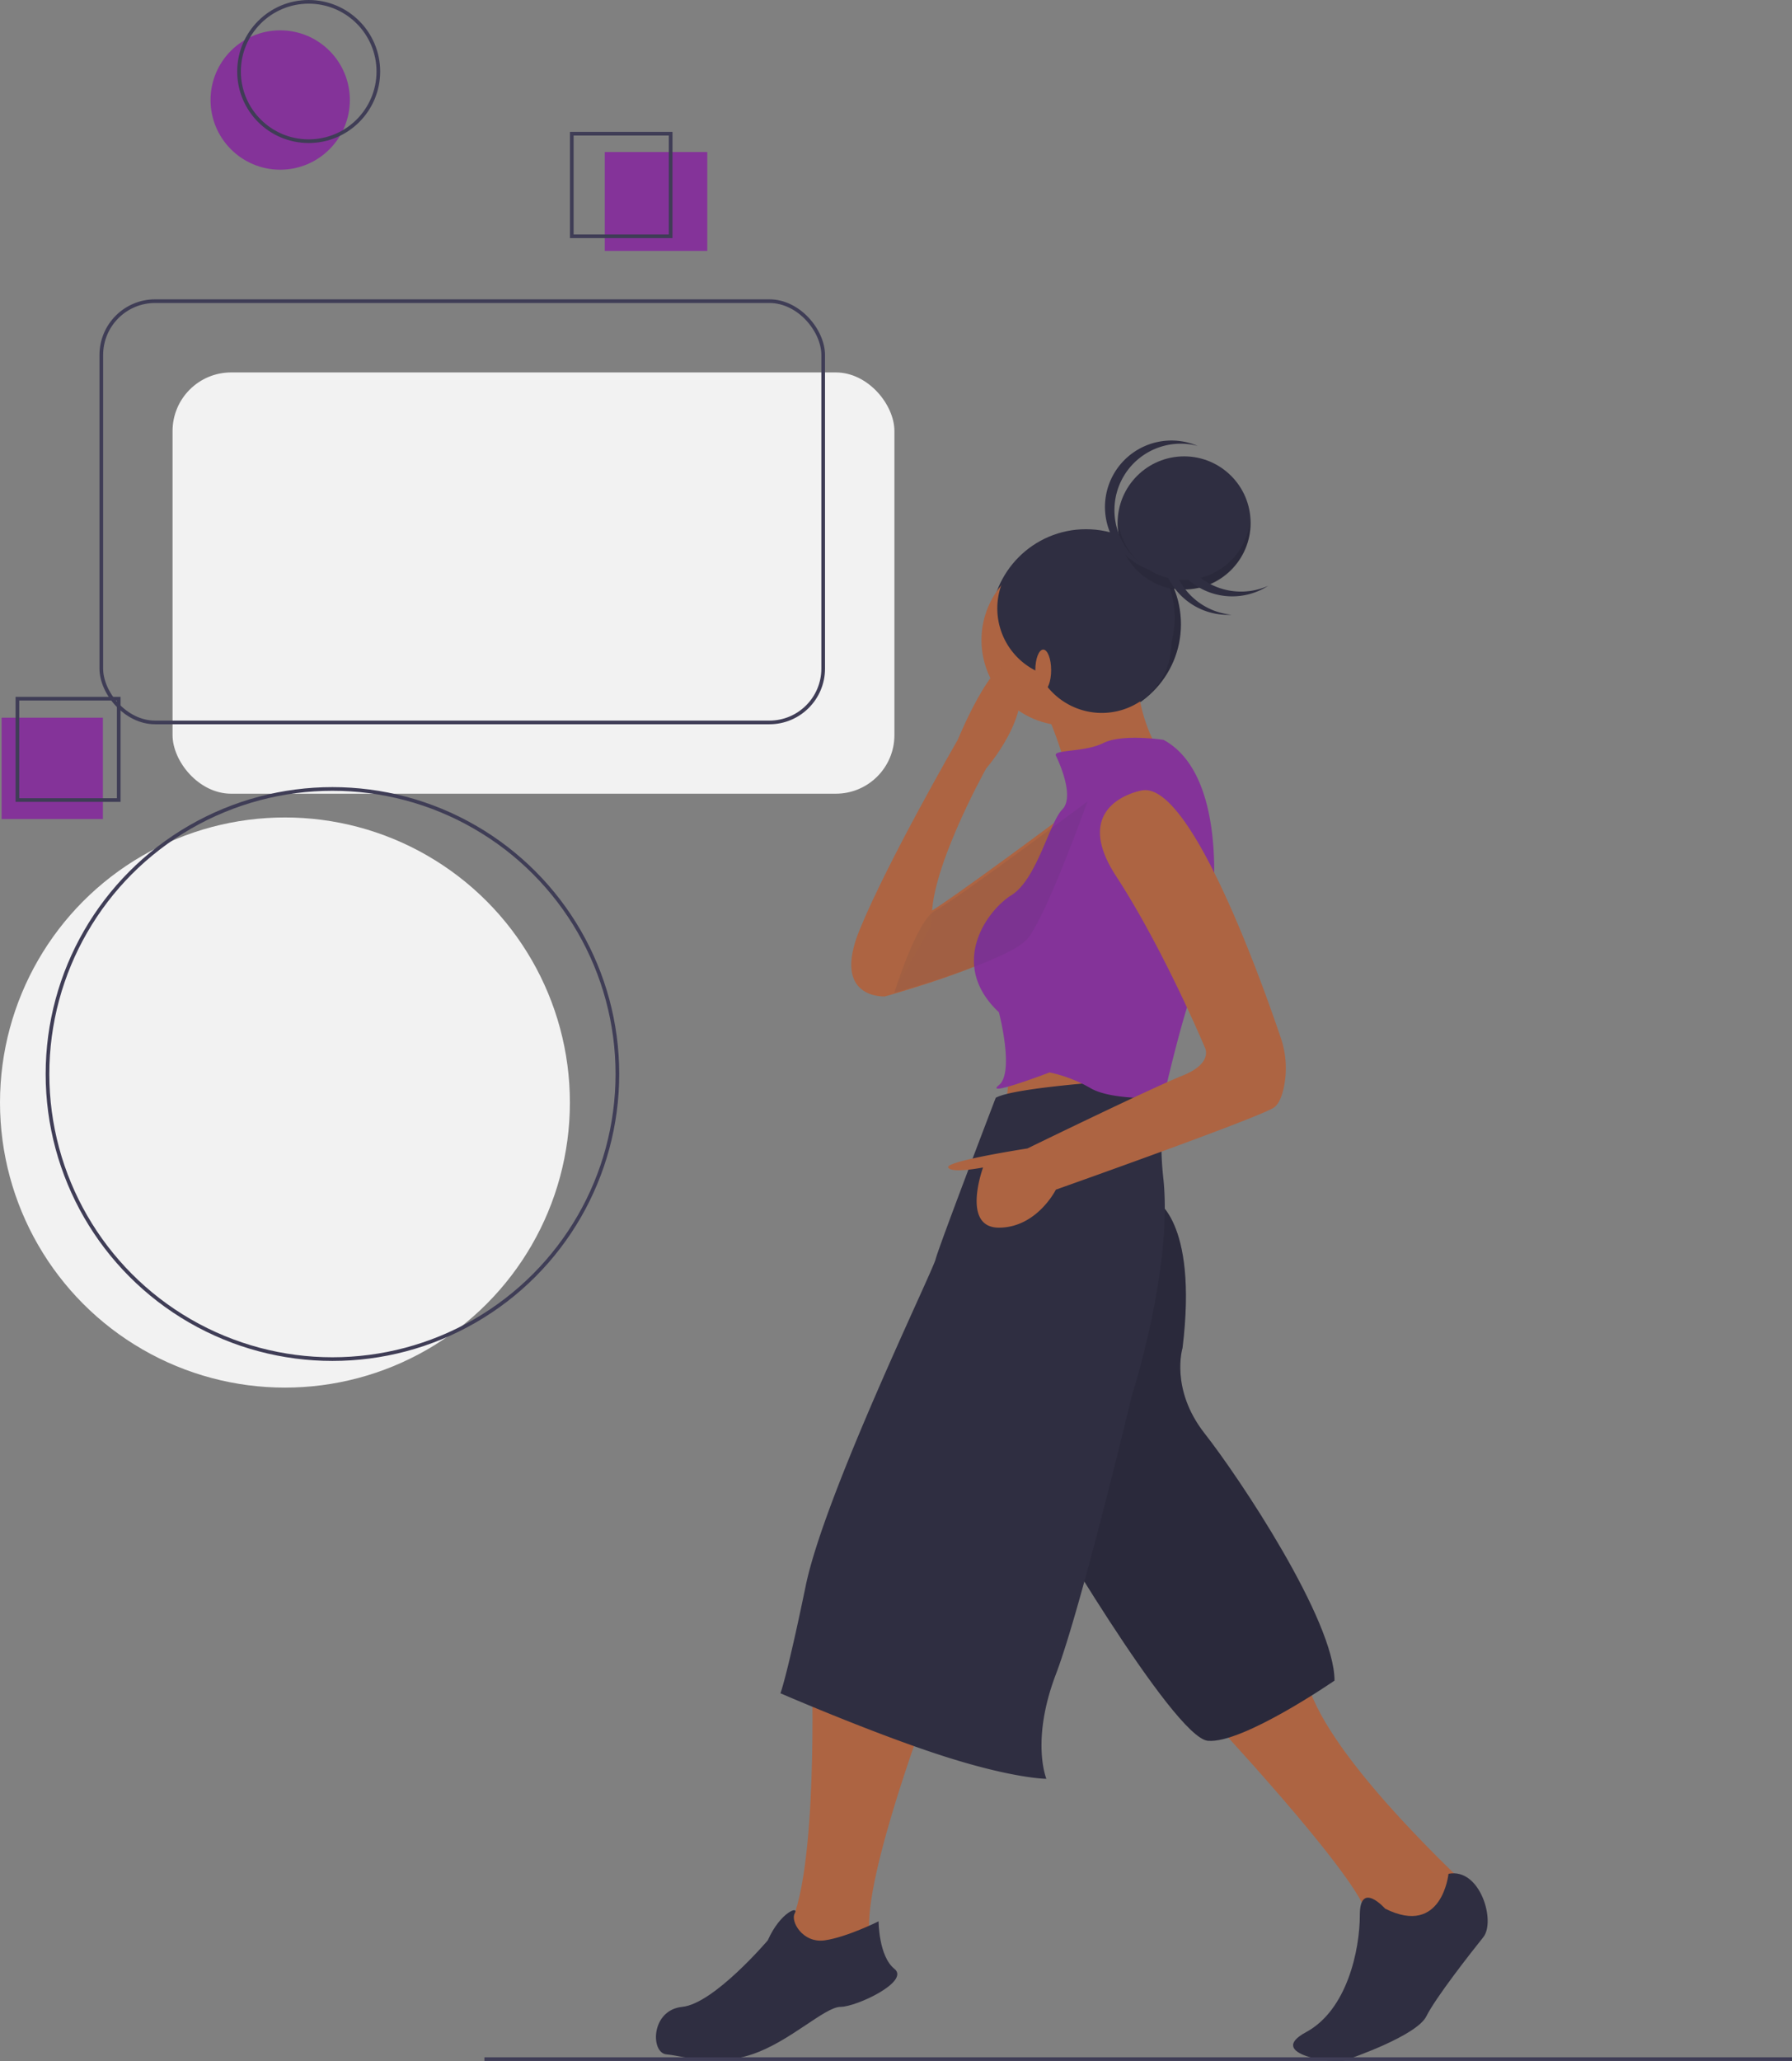 <svg xmlns="http://www.w3.org/2000/svg" width="489.394" height="562.688" viewBox="0 0 489.394 562.688">
  <rect x="0" y="0" width="489.394" height="562.688" fill="#808080" stroke="none"/>
  <g id="contactform_illustration" data-name="contactform illustration" transform="translate(-1090 -3725.5)">
    <ellipse id="Ellipse_240" data-name="Ellipse 240" cx="25.94" cy="25.94" rx="25.94" ry="25.94" transform="translate(1360.637 3869.965)" fill="#2f2e41"/>
    <path id="Path_229" data-name="Path 229" d="M788.513,308.717A25.939,25.939,0,0,1,751.87,345.36a25.939,25.939,0,1,0,36.643-36.643Z" transform="translate(615.52 3568.002)" opacity="0.1"/>
    <ellipse id="Ellipse_241" data-name="Ellipse 241" cx="18.158" cy="18.158" rx="18.158" ry="18.158" transform="translate(1395.223 3850.078)" fill="#2f2e41"/>
    <path id="Path_230" data-name="Path 230" d="M802.218,314.267a18.145,18.145,0,0,1-18.092-16.861c-.03.43-.065.859-.065,1.3a18.158,18.158,0,1,0,36.315,0c0-.438-.035-.867-.065-1.3A18.145,18.145,0,0,1,802.218,314.267Z" transform="translate(611.163 3569.532)" opacity="0.1"/>
    <path id="Path_231" data-name="Path 231" d="M782.654,291.928a18.094,18.094,0,0,1,22.7-17.561,18.15,18.15,0,1,0-11.685,34.258,18.16,18.16,0,0,1-11.018-16.7Z" transform="translate(611.705 3572.849)" fill="#2f2e41"/>
    <path id="Path_232" data-name="Path 232" d="M801.453,309.66a18.094,18.094,0,0,1,16.305-23.621,18.15,18.15,0,1,0-.741,36.188,18.16,18.16,0,0,1-15.565-12.567Z" transform="translate(609.295 3571.083)" fill="#2f2e41"/>
    <path id="Path_233" data-name="Path 233" d="M807.488,310.533a18.094,18.094,0,0,1,2.539-28.59,18.15,18.15,0,1,0,17.2,31.849,18.16,18.16,0,0,1-19.737-3.259Z" transform="translate(609.105 3571.625)" fill="#2f2e41"/>
    <path id="Path_234" data-name="Path 234" d="M792.74,368.4s-27.669,19.022-25.94,10.376c.968-4.859-2.706-15.192-6.113-23.3-2.646-6.312-5.127-11.284-5.127-11.284l30.263-7.782a48.034,48.034,0,0,0,.112,13.878,44.433,44.433,0,0,0,6.8,18.115Z" transform="translate(615.02 3564.254)" fill="#ad6442"/>
    <path id="Path_235" data-name="Path 235" d="M566.729,351.959,565,366.658l24.21-2.594,4.323-15.564Z" transform="translate(799.528 3661.971)" fill="#ad6442"/>
    <path id="Path_236" data-name="Path 236" d="M714.309,428.147l-5.188,6.053s-14.7.865-6.917-18.158,26.8-51.879,26.8-51.879,12.105-29.4,16.428-18.158-8.646,25.94-8.646,25.94-16.428,29.4-14.7,42.368Z" transform="translate(622.549 3563.302)" fill="#ad6442"/>
    <path id="Path_238" data-name="Path 238" d="M812.56,673.782s38.909,41.5,43.233,53.609-6.917,31.128-11.241,31.992-5.188,6.053,0,6.917,22.481-6.917,27.669-15.564,8.647-14.7,11.24-16.428,4.323-9.511,0-13.834-39.774-37.18-44.1-57.067Z" transform="translate(607.306 3519.996)" fill="#ad6442"/>
    <path id="Path_239" data-name="Path 239" d="M881.918,725.384s-1.729,17.293-17.293,9.511c0,0-6.917-7.782-6.917,1.729s-3.459,25.94-14.7,31.992,7.782,8.646,10.376,7.782,19.887-6.917,22.481-12.105S887.971,747,891.429,742.677,890.565,723.655,881.918,725.384Z" transform="translate(603.661 3511.627)" fill="#2f2e41"/>
    <path id="Path_240" data-name="Path 240" d="M790.552,512.406s12.105,5.188,7.782,40.639c0,0-3.459,11.241,6.053,23.346s35.451,51.015,35.451,67.443c0,0-25.075,17.293-34.586,16.428s-46.691-64.849-46.691-64.849Z" transform="translate(614.614 3540.433)" fill="#2f2e41"/>
    <path id="Path_241" data-name="Path 241" d="M790.552,512.406s12.105,5.188,7.782,40.639c0,0-3.459,11.241,6.053,23.346s35.451,51.015,35.451,67.443c0,0-25.075,17.293-34.586,16.428s-46.691-64.849-46.691-64.849Z" transform="translate(614.614 3540.433)" opacity="0.1"/>
    <path id="Path_242" data-name="Path 242" d="M681.648,665.406s1.729,62.255-8.647,69.172c0,0-13.834,19.887-22.481,19.887s-7.782,6.917-3.459,7.782,5.188,3.459,22.481-3.459,25.94-8.646,28.534-8.646,5.188-3.459,0-13.835,14.7-63.12,14.7-63.12Z" transform="translate(630.136 3519.725)" fill="#ad6442"/>
    <path id="Path_243" data-name="Path 243" d="M699.043,739.931s-8.646,4.323-14.7,5.188-9.457-5.257-8.187-7.384-3.918-.4-7.377,7.384c0,0-14.7,17.293-23.346,18.158s-8.714,12.571-4.323,12.97c4.756.432,12.97,3.459,23.346,0s19.887-12.97,24.21-12.97,19.022-6.917,14.7-10.376S699.043,739.931,699.043,739.931Z" transform="translate(630.899 3510.05)" fill="#2f2e41"/>
    <path id="Path_244" data-name="Path 244" d="M763.3,388.013s-36.315,27.145-41.5,29.739-11.241,22.481-11.241,22.481,31.128-8.647,36.315-14.7S763.3,388.013,763.3,388.013Z" transform="translate(621.111 3557.269)" fill="#ad6442"/>
    <ellipse id="Ellipse_242" data-name="Ellipse 242" cx="23.346" cy="23.346" rx="23.346" ry="23.346" transform="translate(1358.043 3876.882)" fill="#ad6442"/>
    <path id="Path_246" data-name="Path 246" d="M736.357,479.623s-15.564,40.639-16.428,44.1S689.665,587.7,684.477,612.78s-6.917,29.4-6.917,29.4,25.94,11.241,44.962,17.293,27.669,6.053,27.669,6.053-4.323-10.376,2.594-28.534,20.752-76.09,20.752-76.09,11.062-34.155,8.646-58.8a92.045,92.045,0,0,1-.208-19.12,7.478,7.478,0,0,0-7.921-8.348C761.227,475.515,740.477,477.268,736.357,479.623Z" transform="translate(625.577 3545.548)" fill="#2f2e41"/>
    <path id="Path_247" data-name="Path 247" d="M790.455,367.318s-11.241-1.729-16.428.865-13.834,1.729-12.97,3.459,5.188,11.241,1.729,14.7-6.917,19.022-13.834,23.346-17.293,19.022-3.459,31.992c0,0,4.323,16.428,0,19.887s13.834-3.459,13.834-3.459a37.662,37.662,0,0,1,11.241,4.323c6.053,3.459,19.887,2.594,19.887,2.594s6.053-26.8,9.511-32.857S811.206,378.558,790.455,367.318Z" transform="translate(617.306 3560.147)" fill="#843399"/>
    <path id="Path_249" data-name="Path 249" d="M782.419,315.1a19.022,19.022,0,1,0-25.163,25.163A19.022,19.022,0,1,0,782.419,315.1Z" transform="translate(616.306 3568.653)" fill="#2f2e41"/>
    <ellipse id="Ellipse_243" data-name="Ellipse 243" cx="2.162" cy="5.62" rx="2.162" ry="5.62" transform="translate(1372.742 3902.822)" fill="#ad6442"/>
    <ellipse id="Ellipse_244" data-name="Ellipse 244" cx="19.022" cy="19.022" rx="19.022" ry="19.022" transform="translate(1147.5 3733.782)" fill="#843399"/>
    <rect id="Rectangle_700" data-name="Rectangle 700" width="27.669" height="27.669" transform="translate(1090.432 3921.412)" fill="#843399"/>
    <rect id="Rectangle_701" data-name="Rectangle 701" width="197.141" height="114.999" rx="16.004" transform="translate(1137.124 3827.165)" fill="#f2f2f2"/>
    <ellipse id="Ellipse_245" data-name="Ellipse 245" cx="77.819" cy="77.819" rx="77.819" ry="77.819" transform="translate(1090 3948.649)" fill="#f2f2f2"/>
    <ellipse id="Ellipse_246" data-name="Ellipse 246" cx="77.819" cy="77.819" rx="77.819" ry="77.819" transform="translate(1102.97 3940.867)" fill="none" stroke="#3f3d56" stroke-miterlimit="10" stroke-width="1"/>
    <rect id="Rectangle_702" data-name="Rectangle 702" width="197.141" height="114.999" rx="14.693" transform="translate(1117.669 3807.71)" fill="none" stroke="#3f3d56" stroke-miterlimit="10" stroke-width="1"/>
    <ellipse id="Ellipse_247" data-name="Ellipse 247" cx="19.022" cy="19.022" rx="19.022" ry="19.022" transform="translate(1155.281 3726)" fill="none" stroke="#3f3d56" stroke-miterlimit="10" stroke-width="1"/>
    <rect id="Rectangle_703" data-name="Rectangle 703" width="27.669" height="27.669" transform="translate(1094.756 3916.224)" fill="none" stroke="#3f3d56" stroke-miterlimit="10" stroke-width="1"/>
    <rect id="Rectangle_704" data-name="Rectangle 704" width="28" height="27" transform="translate(1255.155 3767)" fill="#843399"/>
    <rect id="Rectangle_705" data-name="Rectangle 705" width="27" height="28" transform="translate(1246.155 3762)" fill="none" stroke="#3f3d56" stroke-miterlimit="10" stroke-width="1"/>
    <line id="Line_10" data-name="Line 10" x2="357.102" transform="translate(1222.292 4287.593)" fill="none" stroke="#3f3d56" stroke-miterlimit="10" stroke-width="1"/>
    <path id="Path_245" data-name="Path 245" d="M763.3,388.013s-36.315,27.145-41.5,29.739-11.241,22.481-11.241,22.481,31.128-8.647,36.315-14.7S763.3,388.013,763.3,388.013Z" transform="translate(623.696 3556.269)" fill="#3b334c" opacity="0.1"/>
    <path id="Path_237" data-name="Path 237" d="M714.309,428.147l-5.188,6.053s-14.7.865-6.917-18.158,26.8-51.879,26.8-51.879,12.105-29.4,16.428-18.158-8.646,25.94-8.646,25.94-16.428,29.4-14.7,42.368Z" transform="translate(622.549 3563.302)" fill="#ad6442" opacity="0.1"/>
    <path id="Path_248" data-name="Path 248" d="M783.3,383.388s-19.887,3.459-6.917,23.346,24.21,46.691,24.21,46.691,2.594,4.323-6.053,7.782-42.368,19.887-42.368,19.887-22.481,3.459-21.616,5.188,9.511,0,9.511,0-6.053,16.428,4.323,16.428,15.564-10.376,15.564-10.376,56.2-19.887,59.661-22.481c1.211-.908,2-2.875,2.509-5.049a25.629,25.629,0,0,0-.806-14.083C815.481,433.52,796.35,380.488,783.3,383.388Z" transform="translate(618.408 3557.911)" fill="#ad6442"/>
  </g>
</svg>
